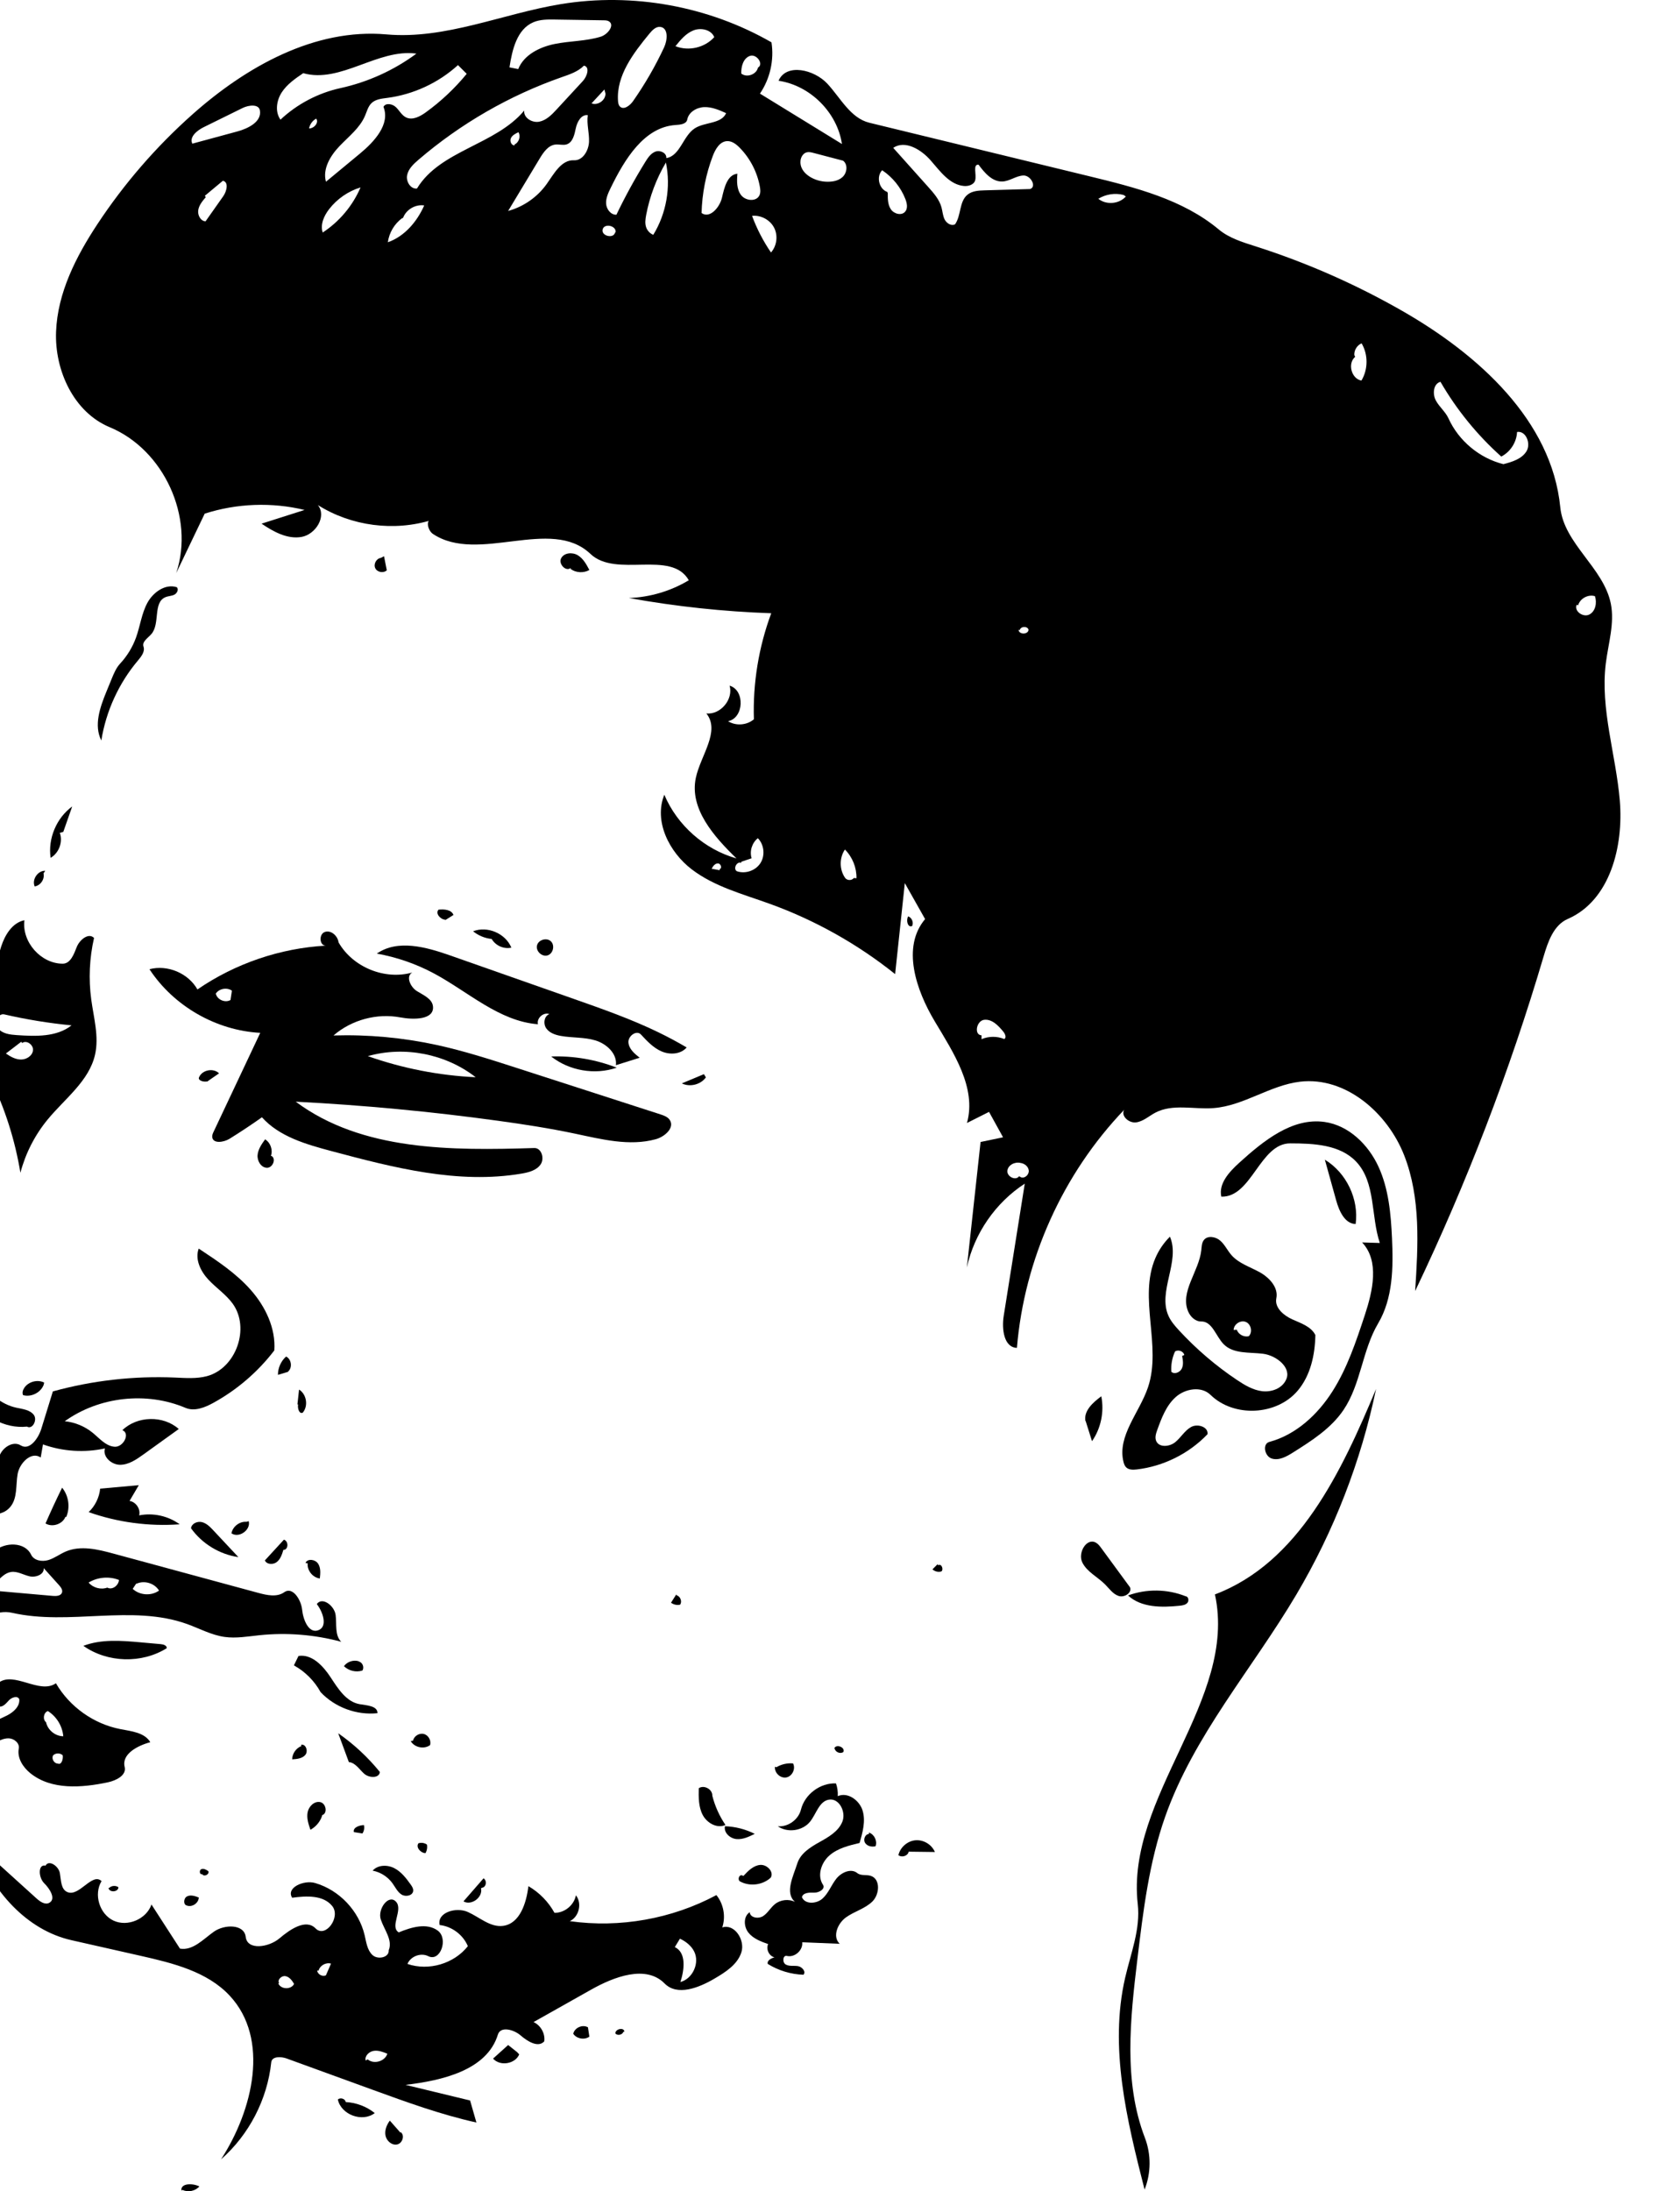 <?xml version="1.0" encoding="UTF-8" standalone="no"?>
<svg
   version="1.1"
   id="Contours"
   x="0px"
   y="0px"
   width="389.207"
   height="507.58"
   viewBox="0 -1e-06 389.207 661.956"
   enable-background="new 0 0 507.58 507.58"
   xml:space="preserve"
   stroke="#000000"
   fill="none"
   stroke-linecap="round"
   stroke-linejoin="round"
   sodipodi:docname="favicon.svg"
   xmlns:inkscape="http://www.inkscape.org/namespaces/inkscape"
   xmlns:sodipodi="http://sodipodi.sourceforge.net/DTD/sodipodi-0.dtd"
   xmlns="http://www.w3.org/2000/svg"
   xmlns:svg="http://www.w3.org/2000/svg"><defs
     id="defs71" /><sodipodi:namedview
     id="namedview71"
     pagecolor="#ffffff"
     bordercolor="#000000"
     borderopacity="0.25"
     inkscape:showpageshadow="2"
     inkscape:pageopacity="0.0"
     inkscape:pagecheckerboard="0"
     inkscape:deskcolor="#d1d1d1"
     inkscape:export-bgcolor="#ffffff0d" /><path
     class="selected"
     fill="#000000"
     opacity="1"
     stroke="none"
     d="m -4.378,661.766 c -0.288,-2.28 3.369,-2.28 5.43,-1.265 -1.231,1.422 -3.455,1.87 -5.14,1.035 z"
     id="path1" /><path
     class="selected"
     fill="#000000"
     opacity="1"
     stroke="none"
     d="m 280.774,597.384 c 1.701,-7.343 4.647,-14.664 3.792,-22.153 -3.71,-32.486 30.271,-61.62 23.318,-93.569 25.335,-9.581 38.254,-37.079 48.686,-62.075 -4.55,21.858 -12.733,42.956 -24.112,62.166 -13.282,22.422 -31.009,42.566 -39.645,67.155 -4.839,13.778 -6.612,28.413 -8.354,42.912 -2.173,18.082 -4.25,37.013 2.27,54.018 1.907,4.974 1.87,10.665 -0.102,15.614 -5.36,-20.99 -10.743,-42.962 -5.853,-64.067 z"
     id="path2" /><path
     class="selected"
     fill="#000000"
     opacity="1"
     stroke="none"
     d="m -72.753,508.312 c -0.45,2.597 -1.818,5.896 -4.434,5.576 0.466,-17.423 1.02,-34.844 1.661,-52.262 2.939,0.212 5.879,0.424 8.818,0.635 -2.209,3.842 -3.845,8.013 -4.835,12.333 -0.447,1.95 -0.712,4.174 0.457,5.797 1.169,1.623 4.299,1.646 4.768,-0.299 1.01,-4.189 2.183,-8.657 5.426,-11.494 3.243,-2.837 9.258,-2.83 11.107,1.062 0.845,1.779 3.28,2.198 5.168,1.636 1.888,-0.562 3.487,-1.819 5.299,-2.591 4.5,-1.918 9.651,-0.661 14.372,0.619 14.619,3.964 29.238,7.928 43.856,11.893 2.599,0.705 5.608,1.344 7.796,-0.225 2.484,-1.781 5.068,2.213 5.383,5.253 0.314,3.04 1.943,7.244 4.837,6.26 2.954,-1.004 1.526,-5.467 -0.399,-7.922 1.629,-2.312 5.312,0.476 5.687,3.28 0.375,2.804 -0.321,6.118 1.691,8.107 -8.039,-2.167 -16.479,-2.841 -24.76,-1.975 -3.497,0.365 -7.024,1.002 -10.505,0.507 -3.953,-0.562 -7.54,-2.538 -11.297,-3.891 -16.708,-6.017 -35.559,0.543 -52.876,-3.394 -4.988,-1.134 -10.128,2.15 -12.827,6.496 -2.699,4.346 -3.52,9.558 -4.393,14.599 m 11.922,-28.278 c 0.318,0.508 1.001,0.611 1.598,0.664 5.341,0.471 10.682,0.943 16.023,1.414 1.043,0.092 2.382,0.009 2.742,-0.974 0.298,-0.815 -0.325,-1.653 -0.906,-2.298 -1.538,-1.708 -3.076,-3.416 -4.614,-5.124 0.22,1.912 -2.373,2.91 -4.25,2.482 -1.877,-0.428 -3.662,-1.585 -5.569,-1.32 -1.751,0.244 -3.094,1.623 -4.292,2.924 -0.572,0.621 -1.179,1.516 -0.731,2.232 m 34.168,-0.377 c 1.469,0.711 3.302,-0.73 3.422,-2.358 -2.958,-1.17 -6.456,-0.872 -9.173,0.781 1.331,1.596 3.696,2.235 5.65,1.527 m 8.708,-1.191 c -0.346,0.522 -0.691,1.044 -1.037,1.567 2.098,1.973 5.618,2.204 7.956,0.523 -1.321,-2.2 -4.377,-3.159 -6.718,-2.107 z"
     id="path3" /><path
     class="selected"
     fill="#000000"
     opacity="1"
     stroke="none"
     d="m 19.443,312.018 c -13.331,-0.707 -26.144,-8.066 -33.472,-19.224 5.455,-1.445 11.723,1.2 14.495,6.115 C 11.873,291.068 25.46,286.434 39.282,285.671 c -1.985,0.063 -2.199,-3.487 -0.32,-4.132 1.879,-0.645 3.889,1.182 4.141,3.152 4.288,7.501 13.959,11.452 22.272,9.098 -2.048,1.127 -0.592,4.376 1.391,5.613 1.984,1.237 4.641,2.32 4.865,4.647 0.392,4.057 -5.865,4.049 -9.872,3.299 -7.086,-1.327 -14.731,0.741 -20.182,5.459 10.43,-0.316 20.898,0.645 31.096,2.854 8.308,1.8 16.413,4.418 24.501,7.032 14.379,4.647 28.758,9.293 43.137,13.94 1.09,0.352 2.266,0.769 2.881,1.734 1.505,2.361 -1.565,5.045 -4.265,5.786 -7.95,2.181 -16.351,0.012 -24.417,-1.69 -7.642,-1.613 -15.366,-2.805 -23.103,-3.87 -20.32,-2.798 -40.76,-4.727 -61.245,-5.781 20.017,14.921 47.107,14.776 72.061,13.998 2.189,-0.068 3.171,3.146 1.93,4.95 -1.242,1.804 -3.594,2.411 -5.753,2.778 -19.183,3.264 -38.696,-1.795 -57.496,-6.814 -7.618,-2.034 -15.684,-4.334 -20.953,-10.2 -3.19,2.261 -6.449,4.424 -9.772,6.484 -1.805,1.119 -5.055,1.574 -5.249,-0.541 -0.051,-0.558 0.194,-1.096 0.433,-1.602 4.693,-9.949 9.386,-19.898 14.079,-29.847 m 32.514,7.034 c 10.469,3.694 21.48,5.848 32.569,6.373 -9.046,-7.068 -21.526,-9.51 -32.569,-6.373 M 10.495,301.799 c 0.129,-0.841 0.257,-1.683 0.386,-2.524 -1.498,-1.07 -3.845,-0.646 -4.874,0.88 0.403,1.848 2.838,2.903 4.462,1.933 z"
     id="path4" /><path
     class="selected"
     fill="#000000"
     opacity="1"
     stroke="none"
     d="m -40.238,291.125 c 2.349,-0.003 3.381,-2.859 4.24,-5.046 0.86,-2.186 3.598,-4.422 5.222,-2.725 -1.388,6.077 -1.676,12.404 -0.844,18.582 0.748,5.559 2.391,11.208 1.148,16.678 -1.813,7.98 -9.114,13.263 -14.315,19.58 -3.859,4.687 -6.689,10.217 -8.234,16.089 -1.619,-9.836 -4.673,-19.435 -9.036,-28.399 -0.972,-1.996 -1.037,-4.297 -1.085,-6.516 -0.136,-6.389 -0.272,-12.778 -0.408,-19.168 -0.029,-1.353 -0.023,-2.82 0.791,-3.902 2.233,-2.965 2.786,-6.817 3.926,-10.35 1.14,-3.532 3.386,-7.216 7.025,-7.949 -0.836,6.544 4.971,13.132 11.568,13.125 m -17.633,15.322 c -1.98,-0.457 -3.11,2.686 -1.837,4.27 1.273,1.583 3.544,1.844 5.571,1.983 5.733,0.394 12.055,0.616 16.568,-2.941 -6.83,-0.661 -13.616,-1.768 -20.302,-3.311 m 5.114,8.258 c -1.548,1.184 -3.095,2.369 -4.643,3.553 1.365,0.956 2.905,1.816 4.571,1.82 1.666,0.005 3.436,-1.127 3.611,-2.784 0.176,-1.657 -1.948,-3.209 -3.273,-2.199 z"
     id="path5" /><path
     class="selected"
     fill="#000000"
     opacity="1"
     stroke="none"
     d="m 310.543,406.103 c -2.376,-2.395 -3.439,-6.96 -6.812,-6.897 -1.753,0.033 -3.245,-1.4 -3.935,-3.013 -2.541,-5.943 3.265,-12.091 3.967,-18.516 0.116,-1.063 0.117,-2.22 0.774,-3.064 1.142,-1.467 3.574,-1.036 4.967,0.195 1.393,1.232 2.179,3.006 3.412,4.397 2.211,2.494 5.594,3.512 8.506,5.134 2.912,1.622 5.684,4.604 5.013,7.869 -0.579,2.819 2.186,5.174 4.81,6.358 2.624,1.183 5.709,2.164 6.98,4.746 -0.107,6.006 -1.473,12.253 -5.362,16.831 -6.381,7.51 -19.282,8.109 -26.332,1.223 -2.752,-2.688 -7.584,-1.901 -10.465,0.648 -2.881,2.549 -4.295,6.326 -5.604,9.943 -0.388,1.074 -0.777,2.27 -0.343,3.327 0.848,2.068 4.011,1.81 5.749,0.404 1.738,-1.406 2.873,-3.531 4.831,-4.61 1.957,-1.079 5.251,-0.02 4.939,2.193 -5.608,5.861 -13.295,9.691 -21.351,10.638 -1.13,0.133 -2.423,0.158 -3.232,-0.642 -0.444,-0.439 -0.659,-1.056 -0.807,-1.662 -1.922,-7.84 4.847,-14.876 7.418,-22.528 4.191,-12.472 -2.971,-26.937 2.223,-39.027 1.035,-2.409 2.538,-4.615 4.4,-6.461 3.203,7.499 -3.813,16.592 -0.408,24.001 0.743,1.617 1.931,2.984 3.137,4.292 5.23,5.671 11.132,10.721 17.544,15.01 2.325,1.555 4.815,3.046 7.591,3.38 2.777,0.335 5.911,-0.785 7.137,-3.298 1.973,-3.664 -2.758,-7.507 -6.888,-8.014 -4.13,-0.507 -8.926,0.097 -11.857,-2.858 m -11.904,3.224 c -0.293,-1.132 -1.837,-1.714 -2.805,-1.057 -0.89,1.906 -1.28,4.042 -1.121,6.139 0.945,0.873 2.616,0.176 3.167,-0.988 0.551,-1.163 0.328,-2.528 0.094,-3.794 m 16.493,-7.933 c 0.503,1.432 2.182,2.334 3.654,1.964 1.196,-1.247 0.687,-3.653 -0.913,-4.309 -1.599,-0.655 -3.651,0.701 -3.674,2.429 z"
     id="path6" /><path
     class="selected"
     fill="#000000"
     opacity="1"
     stroke="none"
     d="m 27.478,621.874 c -1.764,-0.642 -4.518,-0.725 -4.714,1.142 -1.178,11.198 -6.708,21.882 -15.171,29.309 9.691,-14.932 14.756,-36.391 2.633,-49.426 -6.792,-7.303 -17.14,-9.846 -26.867,-12.045 -6.988,-1.579 -13.976,-3.159 -20.963,-4.738 -13.611,-3.076 -23.922,-14.918 -28.786,-27.997 2.239,-0.15 4.477,-0.299 6.716,-0.449 0.086,1.446 -0.695,2.91 -1.944,3.643 4.487,4.064 8.974,8.127 13.461,12.191 1.082,0.98 2.591,2.022 3.869,1.317 2.104,-1.162 0.145,-4.25 -1.569,-5.934 -1.714,-1.685 -1.919,-5.822 0.424,-5.288 1.009,-1.894 3.958,0.14 4.333,2.253 0.375,2.113 0.268,4.847 2.231,5.715 3.604,1.595 7.486,-5.993 10.364,-3.301 -2.433,4.005 -0.64,9.944 3.602,11.934 4.243,1.99 9.955,-0.43 11.479,-4.861 2.871,4.442 5.741,8.885 8.612,13.328 3.876,0.682 7.023,-2.831 10.231,-5.11 3.208,-2.279 9.176,-2.346 9.629,1.564 0.482,4.163 6.983,3.164 10.181,0.455 3.198,-2.709 7.988,-6.021 10.918,-3.025 3.011,3.079 7.747,-3.457 5.015,-6.787 -2.731,-3.33 -7.816,-3.051 -12.084,-2.474 -1.9,-3.035 3.52,-5.44 6.958,-4.438 7.282,2.122 13.207,8.367 14.943,15.751 0.502,2.134 0.771,4.524 2.384,6.009 1.613,1.484 5.073,0.734 4.889,-1.451 1.277,-3.039 -1.346,-6.17 -2.389,-9.297 -1.043,-3.127 2.37,-7.796 4.6,-5.368 2.241,2.44 -2.015,7.559 0.827,9.263 3.801,-1.567 8.438,-2.971 11.761,-0.552 3.323,2.419 0.821,9.578 -2.853,7.734 -2.241,-1.125 -5.324,0.029 -6.276,2.349 6.393,2.201 14.062,-0.055 18.244,-5.368 -1.434,-3.438 -4.824,-5.978 -8.526,-6.39 -0.84,-3.791 4.967,-5.522 8.513,-3.94 3.546,1.582 6.795,4.704 10.645,4.198 5.085,-0.668 7.056,-6.903 7.661,-11.995 3.29,1.904 6.045,4.72 7.876,8.05 3.034,0.066 5.937,-2.311 6.47,-5.298 1.931,2.405 0.959,6.529 -1.842,7.819 15.101,2.124 30.854,-0.676 44.298,-7.875 2.173,2.684 2.863,6.497 1.77,9.773 3.709,-1.206 6.961,3.803 5.773,7.518 -1.188,3.715 -4.816,6.004 -8.182,7.975 -4.691,2.748 -11.192,5.314 -15.008,1.441 -5.638,-5.723 -15.244,-2.065 -22.244,1.877 -5.788,3.26 -11.576,6.519 -17.364,9.779 2.169,0.969 3.557,3.445 3.253,5.801 -1.812,2.058 -5.068,0.036 -7.14,-1.76 -2.072,-1.796 -6.076,-2.884 -6.88,-0.262 -3.294,10.749 -16.737,13.869 -27.902,15.191 6.501,1.572 13.001,3.144 19.502,4.716 0.637,2.218 1.275,4.436 1.912,6.655 -10.679,-2.368 -20.993,-6.119 -31.272,-9.859 -8.667,-3.153 -17.334,-6.307 -26.001,-9.46 M 146.387,598.755 c 3.732,-0.992 5.885,-5.779 4.151,-9.23 -0.881,-1.752 -2.519,-3.027 -4.293,-3.863 -0.516,0.847 -1.033,1.693 -1.549,2.54 3.531,1.68 2.891,6.831 1.691,10.553 m -94.478,23.371 c 1.854,1.577 5.205,0.61 5.934,-1.712 -1.315,-0.535 -2.71,-1.081 -4.113,-0.866 -1.403,0.215 -2.744,1.507 -2.467,2.899 m -26.356,-23.239 c 0.796,1.819 3.871,1.899 4.761,0.124 -0.609,-1.041 -1.414,-2.128 -2.599,-2.349 -1.186,-0.221 -2.553,1.095 -1.925,2.125 m 11.481,-3.824 c 0.156,1.165 1.596,1.951 2.66,1.452 0.512,-1.18 1.025,-2.36 1.537,-3.54 -1.545,-0.456 -3.366,0.578 -3.765,2.14 z"
     id="path7" /><path
     class="selected"
     fill="#000000"
     opacity="1"
     stroke="none"
     d="m -53.512,528.229 c 0.306,-1.602 -1.373,-3.023 -3.003,-3.09 -1.629,-0.067 -3.138,0.786 -4.544,1.613 -2.133,-0.269 -2.62,-3.445 -1.324,-5.161 1.296,-1.716 3.49,-2.419 5.402,-3.402 1.912,-0.983 3.827,-2.727 3.616,-4.866 -0.49,-1.17 -2.305,-0.579 -3.157,0.36 -0.852,0.939 -1.887,2.194 -3.09,1.791 -0.436,-0.146 -0.773,-0.499 -1.033,-0.879 -1.275,-1.866 -0.879,-4.677 0.861,-6.118 4.687,-3.881 12.512,3.52 17.49,0.02 4.115,7.102 11.398,12.288 19.456,13.852 3.346,0.65 7.325,1.023 9.06,3.957 -3.867,1.03 -8.718,3.591 -7.747,7.474 0.624,2.498 -2.551,4.112 -5.07,4.644 -7.946,1.676 -17.054,2.363 -23.389,-2.719 -2.26,-1.813 -4.072,-4.63 -3.529,-7.476 m 8.243,-7.94 c 0.507,2.359 2.788,4.209 5.201,4.219 -0.263,-3.074 -2.044,-5.982 -4.663,-7.613 -1.336,0.469 -1.638,2.596 -0.486,3.419 m 3.505,12.442 c 1.08,0.517 1.663,-1.307 1.475,-2.49 -0.765,-0.758 -2.152,-0.747 -2.906,0.022 -0.554,1.003 0.287,2.458 1.433,2.478 z"
     id="path8" /><path
     class="selected"
     fill="#000000"
     opacity="1"
     stroke="none"
     d="m -27.485,437.56 c -6.189,1.351 -12.756,0.924 -18.718,-1.216 -0.243,1.315 -0.473,2.633 -0.688,3.953 -2.815,-1.95 -6.401,1.651 -6.978,5.027 -0.577,3.375 -0.007,7.232 -2.186,9.873 -3.213,3.894 -9.433,2.085 -14.012,-0.041 1.127,-1.142 2.254,-2.284 3.381,-3.427 1.791,0.608 3.339,1.901 4.256,3.555 2.281,-1.509 2.841,-4.611 2.755,-7.344 -0.086,-2.733 -0.594,-5.567 0.34,-8.137 0.934,-2.57 4.101,-4.597 6.424,-3.154 2.634,1.636 5.296,-2.071 6.211,-5.033 1.161,-3.76 2.322,-7.52 3.482,-11.28 11.98,-3.305 24.478,-4.722 36.894,-4.181 3.224,0.14 6.513,0.406 9.633,-0.421 8.819,-2.338 13.157,-14.555 7.787,-21.931 -2.027,-2.784 -4.991,-4.728 -7.337,-7.249 -2.346,-2.521 -4.107,-6.134 -2.91,-9.362 5.604,3.697 11.28,7.455 15.723,12.487 4.444,5.033 7.585,11.579 7.118,18.277 -4.952,6.474 -11.264,11.902 -18.406,15.829 -2.594,1.426 -5.708,2.674 -8.434,1.519 -11.771,-4.986 -26.085,-3.398 -36.477,4.045 3.08,0.304 6.062,1.538 8.456,3.499 2.056,1.683 3.944,4.005 6.594,4.203 2.649,0.198 4.835,-4.035 2.361,-5.003 4.485,-4.354 12.379,-4.517 17.04,-0.352 -3.564,2.564 -7.128,5.128 -10.692,7.692 -2.12,1.525 -4.429,3.114 -7.04,3.116 -2.611,10e-4 -5.343,-2.445 -4.576,-4.941 z"
     id="path9" /><path
     class="selected"
     fill="#000000"
     opacity="1"
     stroke="none"
     d="m -70.664,440.565 c -1.65,3.651 -3.299,7.302 -4.949,10.952 -2.149,-4.51 -0.201,-9.782 1.312,-14.543 2.914,-9.17 4.136,-18.874 3.587,-28.48 -0.087,-1.517 -0.192,-3.145 0.592,-4.446 0.784,-1.301 2.859,-1.905 3.821,-0.729 -3.24,8.873 2.823,19.912 12.049,21.939 1.89,0.415 4.062,0.616 5.255,2.139 1.194,1.523 -0.371,4.554 -2.039,3.573 -6.723,0.711 -13.696,-3.127 -16.692,-9.187 -2.869,2.241 -0.847,6.719 -0.649,10.354 0.16,2.937 -1.077,5.749 -2.289,8.429 z"
     id="path10" /><path
     class="selected"
     fill="#000000"
     opacity="1"
     stroke="none"
     d="m 309.81,361.499 c -0.878,-3.957 2.409,-7.505 5.411,-10.228 7.295,-6.618 15.996,-13.703 25.752,-12.342 7.313,1.02 13.265,6.84 16.339,13.553 3.074,6.713 3.73,14.254 4.069,21.629 0.404,8.794 0.293,18.108 -4.194,25.681 -4.808,8.114 -5.192,18.365 -10.481,26.175 -3.76,5.552 -9.603,9.279 -15.28,12.847 -1.929,1.213 -4.186,2.476 -6.364,1.806 -2.178,-0.67 -2.933,-4.439 -0.733,-5.032 8.042,-2.168 14.585,-8.236 19.055,-15.264 4.47,-7.028 7.129,-15.027 9.745,-22.935 2.434,-7.357 4.535,-16.424 -0.783,-22.061 1.783,0.055 3.567,0.111 5.35,0.166 -2.74,-8.221 -1.197,-18.32 -7.173,-24.596 -4.882,-5.128 -12.806,-5.484 -19.887,-5.496 -9.182,-0.016 -11.65,16.386 -20.827,16.096 z"
     id="path11" /><path
     class="selected"
     fill="#000000"
     opacity="1"
     stroke="none"
     d="m -25.445,205.056 c 0.671,-1.636 1.366,-3.31 2.57,-4.606 2.1,-2.262 3.739,-4.95 4.787,-7.854 1.243,-3.443 1.671,-7.192 3.396,-10.42 1.725,-3.228 5.414,-5.897 8.904,-4.793 0.685,0.639 0.104,1.857 -0.736,2.271 -0.84,0.414 -1.836,0.391 -2.698,0.758 -3.806,1.619 -1.526,7.995 -4.226,11.129 -1.033,1.199 -2.896,2.293 -2.384,3.79 0.508,1.485 -0.64,2.974 -1.653,4.173 -5.797,6.857 -9.676,15.318 -11.09,24.186 -2.322,-4.561 -0.395,-10.039 1.548,-14.775 0.528,-1.286 1.055,-2.572 1.583,-3.858 z"
     id="path12" /><path
     class="selected"
     fill="#000000"
     opacity="1"
     stroke="none"
     d="m -20.052,453.423 c 1.948,0.288 3.394,2.45 2.916,4.36 4.216,-0.839 8.764,0.164 12.237,2.698 -9.291,0.687 -18.721,-0.575 -27.504,-3.679 1.949,-1.852 3.206,-4.416 3.476,-7.091 3.892,-0.35 7.783,-0.7 11.675,-1.049 -0.933,1.587 -1.866,3.174 -2.799,4.761 z"
     id="path13" /><path
     class="selected"
     fill="#000000"
     opacity="1"
     stroke="none"
     d="m 31,500.255 c 4.063,-0.624 7.444,3.004 9.698,6.442 2.254,3.438 4.728,7.42 8.778,8.123 2.19,0.38 5.426,0.496 5.386,2.718 -6.294,0.676 -12.847,-1.748 -17.186,-6.357 -1.851,-3.385 -4.687,-6.225 -8.069,-8.081 0.464,-0.949 0.928,-1.897 1.393,-2.846 z"
     id="path14" /><path
     class="selected"
     fill="#000000"
     opacity="1"
     stroke="none"
     d="m -16.756,496.134 c 2.056,0.184 4.113,0.367 6.169,0.551 0.802,0.072 1.855,0.421 1.781,1.223 -7.549,4.721 -17.921,4.428 -25.192,-0.711 5.431,-2.068 11.454,-1.581 17.242,-1.064 z"
     id="path15" /><path
     class="selected"
     fill="#000000"
     opacity="1"
     stroke="none"
     d="m 350.394,369.775 c -3.321,-0.106 -4.997,-3.965 -5.887,-7.166 -1.137,-4.091 -2.275,-8.181 -3.412,-12.272 6.506,3.934 10.318,11.904 9.299,19.438 z"
     id="path16" /><path
     class="selected"
     fill="#000000"
     opacity="1"
     stroke="none"
     d="m 55.593,535.318 c -0.238,1.96 -3.299,1.817 -4.77,0.499 -1.471,-1.318 -2.647,-3.315 -4.612,-3.506 -1.071,-2.899 -2.141,-5.799 -3.212,-8.698 4.719,3.286 8.973,7.239 12.594,11.706 z"
     id="path17" /><path
     class="selected"
     fill="#000000"
     opacity="1"
     stroke="none"
     d="m 297.223,485.079 c -5.442,0.565 -11.571,0.603 -15.602,-3.098 5.562,-2.054 11.884,-1.969 17.389,0.234 0.856,0.036 1.117,1.337 0.559,1.986 -0.558,0.65 -1.495,0.789 -2.347,0.877 z"
     id="path18" /><path
     class="selected"
     fill="#000000"
     opacity="1"
     stroke="none"
     d="m -70.584,524.267 c 3.792,6.573 4.62,14.783 2.217,21.98 -2.388,-7.033 -3.152,-14.612 -2.217,-21.98 z"
     id="path19" /><path
     class="selected"
     fill="#000000"
     opacity="1"
     stroke="none"
     d="m 274.693,478.64 c -2.262,-2.276 -5.458,-3.751 -6.878,-6.628 -1.421,-2.877 1.24,-7.519 4.07,-6.006 0.699,0.374 1.191,1.034 1.66,1.673 2.894,3.947 5.789,7.893 8.683,11.84 0.663,1.683 -1.739,3.181 -3.454,2.606 -1.715,-0.575 -2.806,-2.202 -4.081,-3.485 z"
     id="path20" /><path
     class="selected"
     fill="#000000"
     opacity="1"
     stroke="none"
     d="m 5.28,462.325 c 2.519,2.69 5.037,5.38 7.556,8.07 -5.68,-0.822 -10.972,-4.046 -14.308,-8.716 0.151,-1.428 1.924,-2.202 3.316,-1.851 1.393,0.352 2.454,1.448 3.435,2.497 z"
     id="path21" /><path
     class="selected"
     fill="#000000"
     opacity="1"
     stroke="none"
     d="m 159.998,551.31 c -2.5,1.164 -5.577,-0.566 -6.865,-3.005 -1.288,-2.438 -1.261,-5.333 -1.203,-8.09 1.586,-1.108 4.186,0.328 4.094,2.26 0.798,3.146 2.149,6.151 3.974,8.834 z"
     id="path22" /><path
     class="selected"
     fill="#000000"
     opacity="1"
     stroke="none"
     d="m 107.343,319.153 c 6.739,-0.225 13.521,0.934 19.802,3.385 -6.606,2.264 -14.323,0.945 -19.802,-3.385 z"
     id="path23" /><path
     class="selected"
     fill="#000000"
     opacity="1"
     stroke="none"
     d="m -39.404,458.201 c -0.885,2.247 -3.971,3.281 -6.031,2.021 1.586,-3.639 3.257,-7.24 5.013,-10.801 1.989,2.416 2.491,5.965 1.248,8.837 z"
     id="path24" /><path
     class="selected"
     fill="#000000"
     opacity="1"
     stroke="none"
     d="m 268.748,429.274 c -0.543,-3.077 2.276,-5.612 4.797,-7.458 0.936,4.649 -0.1,9.663 -2.801,13.561 -0.641,-2.036 -1.282,-4.072 -1.923,-6.107 z"
     id="path25" /><path
     class="selected"
     fill="#000000"
     opacity="1"
     stroke="none"
     d="m 181.716,562.902 c 0.953,-3.014 3.905,-4.867 6.666,-6.404 2.761,-1.538 5.756,-3.245 6.933,-6.179 1.177,-2.933 -0.944,-7.178 -4.061,-6.655 -2.969,0.498 -3.8,4.291 -5.687,6.637 -2.267,2.818 -6.788,3.47 -9.759,1.409 3.115,0.249 6.244,-2.003 6.997,-5.036 1.15,-4.631 5.818,-8.124 10.585,-7.922 0.428,1.235 0.612,2.553 0.538,3.858 3.01,-1.355 6.602,1.26 7.527,4.429 0.925,3.169 -0.01,6.549 -0.942,9.716 -3.222,0.758 -6.58,1.585 -9.083,3.75 -2.503,2.165 -3.802,6.111 -1.967,8.866 0.808,1.213 -1.142,2.422 -2.599,2.381 -1.456,-0.042 -3.429,-0.048 -3.762,1.371 0.929,2.255 4.413,2.054 6.223,0.42 1.81,-1.634 2.647,-4.077 4.16,-5.989 1.513,-1.912 4.442,-3.24 6.339,-1.708 1.091,0.881 2.724,0.413 4.062,0.832 2.978,0.934 2.724,5.573 0.495,7.758 -2.229,2.185 -5.469,2.979 -7.997,4.809 -2.528,1.83 -4.149,5.833 -1.866,7.961 -3.778,-0.154 -7.555,-0.308 -11.333,-0.462 0.294,2.41 -2.274,4.697 -4.634,4.127 -1.224,-0.296 -1.447,1.958 -0.356,2.587 1.091,0.628 2.464,0.295 3.707,0.496 1.243,0.201 2.501,1.654 1.67,2.601 -3.801,-0.118 -7.565,-1.257 -10.793,-3.267 -0.282,-1.021 1.007,-1.712 2.031,-1.982 -1.642,-0.408 -2.63,-2.474 -1.917,-4.008 -2.192,-0.778 -4.501,-1.638 -5.953,-3.455 -1.452,-1.817 -1.565,-4.909 0.383,-6.181 0.125,1.696 2.635,2.101 4.058,1.171 1.424,-0.93 2.246,-2.557 3.574,-3.618 1.667,-1.333 4.11,-1.611 6.034,-0.686 -3.128,-2.73 -0.528,-7.666 0.724,-11.624 z"
     id="path26" /><path
     class="selected"
     fill="#000000"
     opacity="1"
     stroke="none"
     d="m -41.113,251.606 c 0.981,2.738 -0.258,6.093 -2.783,7.537 -0.842,-5.835 1.766,-12.04 6.524,-15.521 -0.898,2.563 -1.797,5.127 -2.695,7.69 z"
     id="path27" /><path
     class="selected"
     fill="#000000"
     opacity="1"
     stroke="none"
     d="m 45.292,635.018 c 3.166,0.169 6.27,1.349 8.749,3.326 -3.741,2.883 -10.171,0.519 -11.155,-4.101 0.703,-0.633 2.011,-0.311 2.339,0.577 z"
     id="path28" /><path
     class="selected"
     fill="#000000"
     opacity="1"
     stroke="none"
     d="m 38.08,548.684 c -0.603,1.725 -1.869,3.208 -3.477,4.074 -0.593,-1.711 -1.194,-3.522 -0.845,-5.299 0.349,-1.777 2.03,-3.428 3.803,-3.058 1.773,0.37 2.312,3.413 0.581,3.944 z"
     id="path29" /><path
     class="selected"
     fill="#000000"
     opacity="1"
     stroke="none"
     d="m 165.434,566.697 c 1.399,-1.515 2.993,-3.131 5.047,-3.316 2.054,-0.185 4.258,2.088 3.189,3.851 -2.416,2.228 -6.267,2.725 -9.17,1.185 -0.846,-0.335 -0.581,-1.897 0.329,-1.934 z"
     id="path30" /><path
     class="selected"
     fill="#000000"
     opacity="1"
     stroke="none"
     d="m 89.31,283.65 c -2.024,-0.219 -3.981,-1.033 -5.563,-2.314 4.325,-1.696 9.799,0.644 11.562,4.943 -2.238,0.503 -4.742,-0.585 -5.902,-2.563 z"
     id="path31" /><path
     class="selected"
     fill="#000000"
     opacity="1"
     stroke="none"
     d="m 65.655,571.172 c -0.097,1.483 -2.253,1.955 -3.511,1.164 -1.258,-0.791 -1.9,-2.242 -2.775,-3.443 -1.421,-1.952 -3.604,-3.334 -5.976,-3.786 1.561,-1.77 4.429,-1.832 6.53,-0.756 2.101,1.076 3.599,3.023 4.966,4.947 0.399,0.561 0.81,1.185 0.765,1.872 z"
     id="path32" /><path
     class="selected"
     fill="#000000"
     opacity="1"
     stroke="none"
     d="m 97.684,620.622 c -1.248,2.925 -5.804,3.654 -7.903,1.265 1.518,-1.367 3.037,-2.734 4.555,-4.1 0.911,0.722 1.822,1.445 2.733,2.167 z"
     id="path33" /><path
     class="selected"
     fill="#000000"
     opacity="1"
     stroke="none"
     d="m 215.268,559.698 c -0.501,1.08 -2.08,1.466 -3.024,0.74 0.54,-2.382 2.73,-4.292 5.163,-4.504 2.433,-0.212 4.92,1.289 5.865,3.542 -2.651,-0.051 -5.302,-0.084 -7.954,-0.1 z"
     id="path34" /><path
     class="selected"
     fill="#000000"
     opacity="1"
     stroke="none"
     d="m 159.791,551.693 c 3.136,0.098 6.249,0.888 9.052,2.297 -1.736,0.868 -3.59,1.76 -5.523,1.581 -1.933,-0.18 -3.856,-1.906 -3.488,-3.812 z"
     id="path35" /><path
     class="selected"
     fill="#000000"
     opacity="1"
     stroke="none"
     d="m 61.864,644.094 c 1.326,0.949 0.55,3.389 -1.044,3.729 -1.595,0.34 -3.192,-1.037 -3.525,-2.633 -0.333,-1.596 0.329,-3.254 1.294,-4.567 1.072,1.214 2.144,2.429 3.216,3.643 z"
     id="path36" /><path
     class="selected"
     fill="#000000"
     opacity="1"
     stroke="none"
     d="m 126.903,321.787 c 0.398,-3.493 -2.823,-6.461 -6.188,-7.482 -3.365,-1.02 -6.981,-0.741 -10.442,-1.357 -1.678,-0.299 -3.442,-0.895 -4.42,-2.291 -0.978,-1.396 -0.652,-3.749 0.958,-4.306 -1.773,-0.682 -3.931,1.224 -3.472,3.068 -11.784,-0.917 -21.109,-9.857 -31.54,-15.415 -5.357,-2.854 -11.165,-4.861 -17.141,-5.923 6.315,-4.396 14.912,-1.995 22.171,0.557 12.485,4.389 24.97,8.778 37.455,13.167 8.602,3.024 17.227,6.057 25.432,10.035 2.913,1.412 5.77,2.942 8.56,4.585 -1.76,2.078 -5.025,2.285 -7.531,1.219 -2.507,-1.066 -4.433,-3.124 -6.281,-5.125 -1.332,-1.443 -3.944,0.46 -3.78,2.417 0.164,1.956 1.845,3.39 3.395,4.595 -2.392,0.752 -4.784,1.504 -7.176,2.257 z"
     id="path37" /><path
     class="selected"
     fill="#000000"
     opacity="1"
     stroke="none"
     d="m 26.428,468.218 c -0.407,1.343 -0.871,2.77 -1.969,3.644 -1.098,0.873 -3.038,0.81 -3.623,-0.466 1.919,-2.091 3.838,-4.181 5.757,-6.272 1.217,0.36 1.454,2.348 0.355,2.983 z"
     id="path38" /><path
     class="selected"
     fill="#000000"
     opacity="1"
     stroke="none"
     d="m -45.986,418.34 c -0.914,2.377 -3.772,3.811 -6.224,3.123 -0.343,-0.711 -0.07,-1.576 0.375,-2.229 1.266,-1.86 3.965,-2.571 5.983,-1.577 z"
     id="path39" /><path
     class="selected"
     fill="#000000"
     opacity="1"
     stroke="none"
     d="m 86.134,570.416 c 0.654,2.718 -2.866,5.361 -5.294,3.976 2.021,-2.319 4.042,-4.639 6.064,-6.958 0.947,0.55 0.931,2.178 -0.026,2.709 z"
     id="path40" /><path
     class="selected"
     fill="#000000"
     opacity="1"
     stroke="none"
     d="m 22.788,349.174 c 1.584,0.807 0.435,3.666 -1.341,3.606 -1.776,-0.06 -2.963,-2.074 -2.81,-3.845 0.152,-1.771 1.232,-3.307 2.274,-4.747 1.652,1.009 2.42,3.258 1.729,5.066 z"
     id="path41" /><path
     class="selected"
     fill="#000000"
     opacity="1"
     stroke="none"
     d="m 113.242,171.585 c -1.494,1.193 -3.773,-1.235 -2.892,-2.932 0.881,-1.697 3.394,-1.902 5.032,-0.916 1.638,0.986 2.604,2.761 3.494,4.453 -1.733,0.99 -4.041,0.867 -5.659,-0.303 z"
     id="path42" /><path
     class="selected"
     fill="#000000"
     opacity="1"
     stroke="none"
     d="m 65.599,525.846 c 0.298,-1.404 1.89,-2.385 3.278,-2.021 1.388,0.364 2.293,2.001 1.863,3.37 -1.806,1.321 -4.702,0.72 -5.834,-1.21 z"
     id="path43" /><path
     class="selected"
     fill="#000000"
     opacity="1"
     stroke="none"
     d="m 27.843,414.423 c -1.018,0.304 -2.036,0.608 -3.054,0.913 -0.015,-2.082 0.906,-4.153 2.462,-5.535 1.623,0.783 1.969,3.345 0.611,4.53 z"
     id="path44" /><path
     class="selected"
     fill="#000000"
     opacity="1"
     stroke="none"
     d="m 15.957,459.53 c 0.693,2.664 -2.94,5.226 -5.217,3.678 0.379,-2.064 2.473,-3.66 4.563,-3.481 z"
     id="path45" /><path
     class="selected"
     fill="#000000"
     opacity="1"
     stroke="none"
     d="m 49.236,501.942 c 1.119,0.251 1.714,1.775 1.061,2.718 -1.909,0.617 -4.141,0.086 -5.568,-1.324 0.994,-1.377 2.92,-1.997 4.531,-1.46 z"
     id="path46" /><path
     class="selected"
     fill="#000000"
     opacity="1"
     stroke="none"
     d="m 118.495,612.74 c 0.129,0.841 0.257,1.683 0.386,2.524 -1.498,1.07 -3.845,0.646 -4.874,-0.88 0.403,-1.848 2.838,-2.903 4.462,-1.933 z"
     id="path47" /><path
     class="selected"
     fill="#000000"
     opacity="1"
     stroke="none"
     d="m 30.68,424.256 c 0.162,-1.49 0.323,-2.981 0.485,-4.471 2.277,1.39 2.85,4.919 1.13,6.958 -1.055,0.553 -1.641,-1.289 -1.419,-2.459 z"
     id="path48" /><path
     class="selected"
     fill="#000000"
     opacity="1"
     stroke="none"
     d="m 3.326,326.695 c -1.122,0.236 -2.913,-0.356 -2.332,-1.344 0.987,-2.171 4.307,-2.781 6.001,-1.102 -1.225,0.849 -2.451,1.697 -3.676,2.546 z"
     id="path49" /><path
     class="selected"
     fill="#000000"
     opacity="1"
     stroke="none"
     d="m 175.37,533.875 c 1.506,-0.903 3.302,-1.315 5.051,-1.159 0.859,1.613 -0.253,3.912 -2.051,4.239 -1.798,0.327 -3.648,-1.433 -3.412,-3.245 z"
     id="path50" /><path
     class="selected"
     fill="#000000"
     opacity="1"
     stroke="none"
     d="m 33.099,472.137 c 0.667,-1.391 2.954,-1.068 3.809,0.217 0.855,1.285 0.71,2.964 0.533,4.497 -2.144,-0.273 -3.87,-2.42 -3.676,-4.573 z"
     id="path51" /><path
     class="selected"
     fill="#000000"
     opacity="1"
     stroke="none"
     d="m 31.792,527.076 c 1.412,-0.322 2.203,1.929 1.283,3.047 -0.92,1.118 -2.542,1.281 -3.988,1.359 0.017,-1.732 1.177,-3.398 2.796,-4.014 z"
     id="path52" /><path
     class="selected"
     fill="#000000"
     opacity="1"
     stroke="none"
     d="m 154.089,325.467 c -1.588,2.203 -4.834,3.016 -7.272,1.821 2.221,-0.931 4.441,-1.862 6.662,-2.793 z"
     id="path53" /><path
     class="selected"
     fill="#000000"
     opacity="1"
     stroke="none"
     d="m -2.655,575.664 c -1.218,-0.167 -1.121,-2.215 -0.026,-2.774 1.095,-0.559 2.412,-0.117 3.557,0.33 -0.052,1.666 -1.957,2.99 -3.537,2.458 z"
     id="path54" /><path
     class="selected"
     fill="#000000"
     opacity="1"
     stroke="none"
     d="m 203.345,553.6 c 1.621,0.537 2.589,2.527 2.01,4.134 -1.148,0.284 -2.531,-0.006 -3.167,-1.004 -0.636,-0.998 -0.023,-2.648 1.159,-2.689 z"
     id="path55" /><path
     class="selected"
     fill="#000000"
     opacity="1"
     stroke="none"
     d="m -46.04,263.844 c 0.411,1.735 -0.906,3.677 -2.669,3.938 -0.907,-2.073 0.926,-4.791 3.188,-4.726 z"
     id="path56" /><path
     class="selected"
     fill="#000000"
     opacity="1"
     stroke="none"
     d="m 56.837,168.034 c 0.28,1.414 0.559,2.827 0.839,4.241 -0.986,0.955 -2.879,0.622 -3.481,-0.612 -0.602,-1.234 0.302,-2.93 1.662,-3.119 z"
     id="path57" /><path
     class="selected"
     fill="#000000"
     opacity="1"
     stroke="none"
     d="m -76.117,456.277 c -0.345,-1.097 0.276,-2.771 1.376,-2.434 0.448,1.157 0.896,2.313 1.344,3.47 -0.835,1.009 -2.844,0.241 -2.792,-1.068 z"
     id="path58" /><path
     class="selected"
     fill="#000000"
     opacity="1"
     stroke="none"
     d="m 106.253,288.617 c 1.688,-0.515 2.277,-3.061 0.987,-4.265 -1.29,-1.204 -3.789,-0.441 -4.187,1.278 -0.398,1.719 1.513,3.502 3.2,2.987 z"
     id="path59" /><path
     class="selected"
     fill="#000000"
     opacity="1"
     stroke="none"
     d="m 50.752,551.287 c 0.234,0.872 0.07,1.843 -0.436,2.591 -0.86,-0.137 -1.721,-0.273 -2.581,-0.41 -0.362,-1.382 1.605,-2.08 3.034,-2.121 z"
     id="path60" /><path
     class="selected"
     fill="#000000"
     opacity="1"
     stroke="none"
     d="m -69.018,521.306 c -0.199,1.408 -2.35,2.009 -3.251,0.909 0.513,-1.149 1.026,-2.297 1.539,-3.446 1.074,-0.538 1.666,1.301 1.466,2.485 z"
     id="path61" /><path
     class="selected"
     fill="#000000"
     opacity="1"
     stroke="none"
     d="m 75.314,277.842 c -1.507,-0.122 -3.023,-1.922 -2.006,-3.04 1.715,-0.18 3.91,-0.014 4.509,1.603 -0.808,0.507 -1.615,1.013 -2.423,1.52 z"
     id="path62" /><path
     class="selected"
     fill="#000000"
     opacity="1"
     stroke="none"
     d="m 67.312,556.822 c 0.834,-0.25 1.779,-0.093 2.488,0.412 0.174,0.881 0.013,1.824 -0.444,2.598 -1.531,-0.064 -3.057,-1.903 -2.05,-3.058 z"
     id="path63" /><path
     class="selected"
     fill="#000000"
     opacity="1"
     stroke="none"
     d="m 216.343,279.767 c -1.289,0.511 -1.833,-1.74 -1.145,-2.945 1.138,0.402 1.73,1.9 1.175,2.971 z"
     id="path64" /><path
     class="selected"
     fill="#000000"
     opacity="1"
     stroke="none"
     d="m 145.245,481.927 c 1.131,0.312 1.711,1.846 1.068,2.827 -0.947,0.227 -1.992,0.005 -2.765,-0.588 0.528,-0.833 1.055,-1.665 1.583,-2.498 z"
     id="path65" /><path
     class="selected"
     fill="#000000"
     opacity="1"
     stroke="none"
     d="m -26.194,570.319 c 0.723,-0.71 1.973,-0.796 2.786,-0.191 -0.024,1.494 -2.771,1.679 -2.996,0.203 z"
     id="path66" /><path
     class="selected"
     fill="#000000"
     opacity="1"
     stroke="none"
     d="m 224.324,472.857 c 0.841,-0.622 1.684,1.128 0.933,1.856 -0.93,0.296 -2.012,0.045 -2.718,-0.628 0.508,-0.508 1.015,-1.017 1.523,-1.525 z"
     id="path67" /><path
     class="selected"
     fill="#000000"
     opacity="1"
     stroke="none"
     d="m 129.188,613.741 c -0.298,0.974 -1.771,1.311 -2.462,0.562 -0.029,-1.476 2.783,-1.946 2.718,-0.471 z"
     id="path68" /><path
     class="selected"
     fill="#000000"
     opacity="1"
     stroke="none"
     d="m 192.85,528.261 c 0.447,-1.553 3.428,-0.469 2.773,1.008 -0.917,0.674 -2.456,0.044 -2.637,-1.08 z"
     id="path69" /><path
     class="selected"
     fill="#000000"
     opacity="1"
     stroke="none"
     d="m 1.835,566.173 c -0.742,0.192 -0.895,-1.221 -0.187,-1.512 0.708,-0.291 1.484,0.168 2.112,0.608 0.409,0.951 -1.31,1.82 -1.834,0.928 z"
     id="path70" /><path
     class="selected"
     fill="#000000"
     opacity="1"
     stroke="none"
     d="m 151.034,235.027 c 1.418,-6.762 7.52,-14.113 3.194,-19.499 4.277,0.442 8.212,-4.261 7.023,-8.393 4.698,1.39 4.336,9.763 -0.465,10.742 2.367,1.48 5.683,1.231 7.803,-0.586 -0.345,-10.882 1.446,-21.827 5.241,-32.031 -14.424,-0.5 -28.811,-2.04 -43.014,-4.605 6.357,-0.223 12.65,-2.087 18.104,-5.361 -5.317,-9.318 -21.954,-0.574 -29.725,-7.97 -11.945,-11.369 -33.84,3.107 -47.573,-6.023 -1.66,-1.104 -2.263,-4.582 -0.301,-4.231 -11.415,3.574 -24.364,1.884 -34.48,-4.499 2.767,3.363 -0.63,8.872 -4.918,9.631 -4.288,0.758 -8.474,-1.569 -12.084,-4.005 4.332,-1.381 8.663,-2.763 12.995,-4.144 -9.907,-2.394 -20.471,-2.002 -30.173,1.121 -2.865,5.975 -5.731,11.949 -8.596,17.924 5.596,-16.844 -3.707,-37.229 -20.098,-44.039 -10.845,-4.506 -16.663,-17.114 -16.213,-28.849 0.45,-11.735 6.011,-22.668 12.476,-32.472 8.064,-12.23 17.732,-23.401 28.679,-33.137 C 15.168,20.138 35.89,8.475 57.565,10.394 c 17.862,1.582 35.072,-6.264 52.769,-9.159 21.674,-3.545 44.528,0.609 63.568,11.553 0.837,5.355 -0.436,11.011 -3.487,15.49 8.26,5.076 16.521,10.151 24.781,15.227 -1.441,-9.553 -9.605,-17.694 -19.161,-19.108 2.331,-5.394 10.792,-3.403 14.775,0.917 3.983,4.32 6.965,10.38 12.675,11.769 22.207,5.401 44.414,10.803 66.62,16.204 13.766,3.348 28.059,6.956 38.936,16.034 3.169,2.645 7.253,3.859 11.184,5.117 15.404,4.927 30.286,11.484 44.318,19.524 22.876,13.108 45.087,33.033 47.676,59.271 1.089,11.039 13.098,18.256 15.272,29.134 1.191,5.961 -0.777,12.035 -1.519,18.069 -1.699,13.815 3.063,27.537 4.231,41.408 1.168,13.87 -2.953,30.207 -15.718,35.758 -4.253,1.849 -5.977,6.85 -7.291,11.297 -10.245,34.659 -23.24,68.506 -38.823,101.116 0.9,-13.789 1.726,-28.101 -3.305,-40.971 -5.031,-12.87 -17.701,-23.864 -31.427,-22.273 -9.087,1.053 -17.023,7.266 -26.143,7.974 -5.945,0.461 -12.364,-1.392 -17.636,1.393 -1.927,1.018 -3.63,2.634 -5.79,2.926 -2.159,0.292 -4.713,-1.935 -3.601,-3.809 -18.546,19.364 -30.192,45.206 -32.414,71.926 -3.956,-0.114 -4.619,-5.711 -3.997,-9.619 2.122,-13.329 4.243,-26.657 6.365,-39.986 -8.832,5.734 -15.262,15.05 -17.493,25.341 1.381,-12.643 2.761,-25.286 4.142,-37.929 2.264,-0.472 4.529,-0.944 6.793,-1.416 -1.412,-2.559 -2.823,-5.119 -4.235,-7.678 -2.222,1.118 -4.444,2.236 -6.666,3.354 2.95,-10.666 -4.058,-21.205 -9.736,-30.705 -5.677,-9.5 -10.053,-22.434 -2.915,-30.891 -2.043,-3.622 -4.087,-7.244 -6.13,-10.867 -0.975,9.163 -1.95,18.326 -2.926,27.488 -11.361,-9.095 -24.227,-16.305 -37.914,-21.25 -8.099,-2.926 -16.677,-5.164 -23.523,-10.388 -6.846,-5.223 -11.534,-14.565 -8.3,-22.546 3.902,9.236 12.159,16.52 21.81,19.239 -6.825,-6.609 -14.245,-15.004 -12.296,-24.303 M 66.798,56.95 c 6.981,-11.56 23.773,-13.16 32.397,-23.552 -0.27,2.182 2.385,3.791 4.542,3.365 2.157,-0.427 3.798,-2.129 5.29,-3.744 2.634,-2.852 5.268,-5.704 7.901,-8.556 1.29,-1.397 2.177,-4.272 0.308,-4.627 -1.772,1.802 -4.28,2.629 -6.665,3.463 -15.833,5.538 -30.616,14.06 -43.344,24.986 -1.482,1.272 -3.018,2.714 -3.409,4.627 -0.391,1.914 1.041,4.273 2.979,4.038 m -8.966,-27.378 c -1.687,0.221 -3.529,0.394 -4.759,1.568 -1.054,1.006 -1.408,2.514 -1.98,3.854 -1.578,3.693 -4.931,6.253 -7.705,9.156 -2.774,2.904 -5.169,6.883 -4.089,10.751 3.426,-2.837 6.853,-5.673 10.279,-8.51 4.354,-3.604 9.183,-8.858 7.094,-14.11 0.662,-1.299 2.703,-0.918 3.756,0.09 1.054,1.008 1.743,2.445 3.05,3.091 1.955,0.968 4.248,-0.266 6.015,-1.545 4.586,-3.321 8.742,-7.236 12.332,-11.615 -0.881,-0.878 -1.761,-1.757 -2.642,-2.635 -5.892,5.363 -13.45,8.87 -21.351,9.905 M 235.442,54.469 c -0.362,1.319 -1.999,1.832 -3.361,1.719 -4.343,-0.36 -7.221,-4.45 -10.087,-7.733 -2.866,-3.282 -7.687,-6.211 -11.313,-3.796 3.534,3.95 7.068,7.9 10.601,11.85 1.637,1.83 3.325,3.75 3.978,6.117 0.34,1.232 0.39,2.56 0.972,3.698 0.582,1.138 1.995,2.024 3.133,1.441 1.881,-2.688 1.214,-6.856 3.747,-8.942 1.415,-1.165 3.396,-1.271 5.229,-1.324 4.564,-0.131 9.128,-0.262 13.692,-0.393 2.081,-0.706 0.179,-4.169 -2.017,-4.089 -2.196,0.08 -4.106,1.7 -6.3,1.809 -3.08,0.153 -5.429,-2.596 -7.256,-5.08 -1.827,-0.139 -0.532,2.954 -1.018,4.722 M 160.204,34.184 c -2.1,-0.939 -4.292,-1.898 -6.592,-1.827 -2.3,0.07 -4.732,1.499 -5.16,3.76 -0.258,1.366 -2.088,1.562 -3.475,1.648 -9.554,0.587 -15.447,10.382 -19.648,18.983 -0.739,1.513 -1.496,3.114 -1.387,4.794 0.109,1.68 1.431,3.408 3.112,3.323 2.625,-5.478 5.546,-10.815 8.744,-15.98 0.789,-1.275 1.701,-2.624 3.119,-3.111 1.418,-0.486 3.368,0.497 3.212,1.988 4.196,-0.688 5.019,-6.668 8.585,-8.983 3.039,-1.973 8.01,-1.287 9.49,-4.595 M 25.55,36.148 c 5.045,-4.725 11.383,-8.057 18.135,-9.534 8.265,-1.808 16.14,-5.383 22.942,-10.414 -11.633,-1.6 -22.897,9.092 -34.2,5.906 -2.417,1.642 -4.899,3.349 -6.491,5.8 -1.592,2.451 -2.08,5.86 -0.387,8.242 m 134.939,6.483 c -2.196,0.099 -3.533,2.415 -4.314,4.469 -2.092,5.505 -3.245,11.366 -3.394,17.253 2.497,1.786 5.487,-1.689 6.176,-4.681 0.689,-2.992 1.596,-6.891 4.651,-7.196 -0.189,2.225 -0.247,4.667 1.098,6.45 1.345,1.782 4.632,2.096 5.564,0.067 0.377,-0.821 0.274,-1.776 0.11,-2.665 -0.809,-4.382 -2.952,-8.509 -6.072,-11.691 -1.038,-1.059 -2.338,-2.073 -3.82,-2.006 M 101.93,6.735 c -4.939,2.119 -6.383,8.303 -7.187,13.616 0.88,0.174 1.759,0.349 2.639,0.523 1.737,-4.335 6.497,-6.682 11.076,-7.601 4.579,-0.918 9.357,-0.813 13.824,-2.176 2.151,-0.656 4.406,-3.552 2.457,-4.675 -0.456,-0.263 -1.008,-0.278 -1.534,-0.286 -4.899,-0.076 -9.797,-0.151 -14.696,-0.227 -2.227,-0.034 -4.532,-0.054 -6.579,0.824 m 16.48,28.067 c -1.95,-0.317 -3.219,1.996 -3.626,3.929 -0.407,1.933 -0.9,4.3 -2.786,4.891 -1.076,0.337 -2.243,-0.074 -3.364,0.047 -2.177,0.233 -3.609,2.312 -4.739,4.187 -3.187,5.292 -6.374,10.585 -9.56,15.877 4.669,-1.276 8.866,-4.212 11.665,-8.16 2.205,-3.11 4.415,-7.323 8.223,-7.148 2.678,0.123 4.444,-2.929 4.552,-5.608 0.108,-2.679 -0.765,-5.364 -0.366,-8.015 m 9.687,-2.632 c 1.142,1.175 3.025,-0.249 3.966,-1.59 3.605,-5.14 6.756,-10.597 9.406,-16.288 1.032,-2.216 1.3,-5.828 -1.122,-6.155 -1.339,-0.181 -2.449,0.968 -3.308,2.012 -4.877,5.927 -10.033,12.676 -9.505,20.333 0.042,0.605 0.141,1.254 0.563,1.688 m 247.927,83.176 c -2.15,0.571 -2.457,3.658 -1.409,5.62 1.048,1.962 2.916,3.415 3.837,5.44 3.082,6.778 9.366,12.014 16.589,13.822 2.638,-0.689 5.532,-1.56 6.963,-3.881 1.431,-2.321 -0.149,-6.296 -2.839,-5.848 -0.128,3.082 -2.021,6.03 -4.77,7.43 -7.265,-6.495 -13.491,-14.149 -18.371,-22.584 M -1.078,43.4 c 4.524,-1.227 9.048,-2.454 13.572,-3.681 3.293,-0.893 7.375,-2.913 6.853,-6.284 -0.26,-2.06 -3.357,-1.734 -5.22,-0.816 -3.925,1.934 -7.851,3.869 -11.776,5.803 -2.019,0.995 -4.41,2.954 -3.429,4.979 M 184.554,46.015 c -1.089,0.275 -1.77,1.421 -1.885,2.538 -0.369,3.604 3.775,6.058 7.388,6.318 1.879,0.136 3.928,-0.114 5.316,-1.388 1.388,-1.274 1.667,-3.824 0.152,-4.944 -2.983,-0.782 -5.966,-1.563 -8.949,-2.345 -0.662,-0.173 -1.359,-0.348 -2.023,-0.18 m -48.516,18.949 c -0.235,1.246 -0.416,2.565 0.018,3.755 0.362,0.993 1.156,1.82 2.133,2.223 3.959,-6.455 5.354,-14.436 3.819,-21.851 -2.887,4.893 -4.918,10.29 -5.971,15.873 m 73.005,-6.577 c -0.019,1.679 -0.003,3.478 0.946,4.864 0.949,1.386 3.211,1.976 4.3,0.698 0.864,-1.013 0.562,-2.555 0.078,-3.796 -1.377,-3.534 -3.867,-6.625 -7.026,-8.724 -1.856,1.923 -0.966,5.679 1.556,6.565 M 49.743,56.617 c -3.732,1.148 -7.092,3.471 -9.485,6.556 -1.561,2.013 -2.744,4.651 -1.948,7.07 5.036,-3.29 9.068,-8.096 11.434,-13.627 M 2.989,59.567 c -0.996,1.152 -2.032,2.387 -2.276,3.891 -0.244,1.503 0.676,3.303 2.195,3.417 1.786,-2.534 3.571,-5.069 5.357,-7.603 1.072,-1.522 1.706,-4.305 -0.122,-4.657 -1.815,1.513 -3.631,3.026 -5.446,4.539 M 144.891,13.954 c 3.966,1.6 8.879,0.452 11.726,-2.739 -0.927,-2.26 -4.011,-2.93 -6.284,-2.037 -2.274,0.893 -3.91,2.874 -5.442,4.776 M 62.359,65.863 c -2.362,1.718 -3.977,4.429 -4.363,7.324 5.053,-1.782 8.814,-6.222 10.984,-11.121 -2.66,-0.42 -5.499,1.265 -6.406,3.8 M 168.034,65.212 c 1.444,3.903 3.37,7.628 5.719,11.063 1.778,-2.001 2.168,-5.118 0.939,-7.495 -1.229,-2.378 -3.998,-3.861 -6.658,-3.568 m -3.291,195.435 c -1.305,-0.511 -2.495,1.744 -1.338,2.534 2.563,0.917 5.692,-0.151 7.16,-2.443 1.468,-2.293 1.128,-5.581 -0.778,-7.525 -1.769,1.393 -2.554,3.918 -1.886,6.069 -1.03,0.343 -2.06,0.685 -3.089,1.028 M 350.251,107.801 c -2.367,1.985 -1.15,6.61 1.887,7.173 2.041,-3.372 2.062,-7.868 0.053,-11.259 -1.36,0.585 -2.28,2.067 -2.198,3.546 m -112.624,206.672 c 2.154,-0.931 4.686,-0.949 6.853,-0.049 0.745,-0.393 0.29,-1.526 -0.24,-2.179 -1.499,-1.846 -3.415,-3.877 -5.78,-3.633 -2.365,0.245 -3.21,4.548 -0.836,4.697 m -37.789,-47.456 c 0.071,-3.202 -1.22,-6.413 -3.488,-8.675 -1.685,2.468 -1.695,5.966 -0.023,8.443 0.524,0.937 2.07,1.033 2.706,0.168 m 218.39,-82.537 c -0.828,1.932 1.982,3.898 3.847,2.927 1.865,-0.971 2.348,-3.545 1.689,-5.541 -2.057,-0.632 -4.504,0.697 -5.093,2.766 M 169.842,20.423 c 1.807,-1.105 -0.463,-4.238 -2.46,-3.532 -1.997,0.706 -2.681,3.205 -2.61,5.322 1.693,1.387 4.725,0.238 5.074,-1.922 m 79.468,335.371 c 1.153,0.392 2.423,-0.817 2.321,-2.031 -0.102,-1.214 -1.257,-2.157 -2.466,-2.307 -1.709,-0.443 -3.844,0.621 -3.998,2.38 -0.154,1.759 2.541,3.079 3.546,1.627 M 280.263,58.89 c -2.554,-0.659 -5.371,-0.229 -7.612,1.162 2.39,1.931 6.284,1.606 8.32,-0.695 M 126.784,70.234 c 0.4,-2.017 -3.37,-2.928 -3.889,-0.939 -0.519,1.989 3.334,2.936 3.751,0.922 m -3.219,-43.189 c -1.298,1.4 -2.596,2.801 -3.894,4.201 1.885,0.727 4.248,-0.923 4.216,-2.943 M 96.229,43.661 c 1.362,-0.574 1.978,-2.449 1.221,-3.719 -0.899,0.421 -1.867,0.909 -2.282,1.811 -0.415,0.902 0.175,2.263 1.163,2.163 M 248.552,190.286 c 0.166,1.482 2.898,1.444 3.022,-0.042 -0.328,-1.16 -2.392,-1.091 -2.642,0.088 m -90.708,72.215 c 0.858,-0.185 0.381,-1.713 -0.497,-1.718 -0.878,-0.005 -1.508,0.829 -1.905,1.611 0.82,0.151 1.64,0.301 2.46,0.452 M 36.335,35.841 c -1.105,0.602 -1.914,1.721 -2.138,2.959 1.541,0.021 3.09,-1.834 2.104,-3.018 z"
     id="path71" /></svg>
